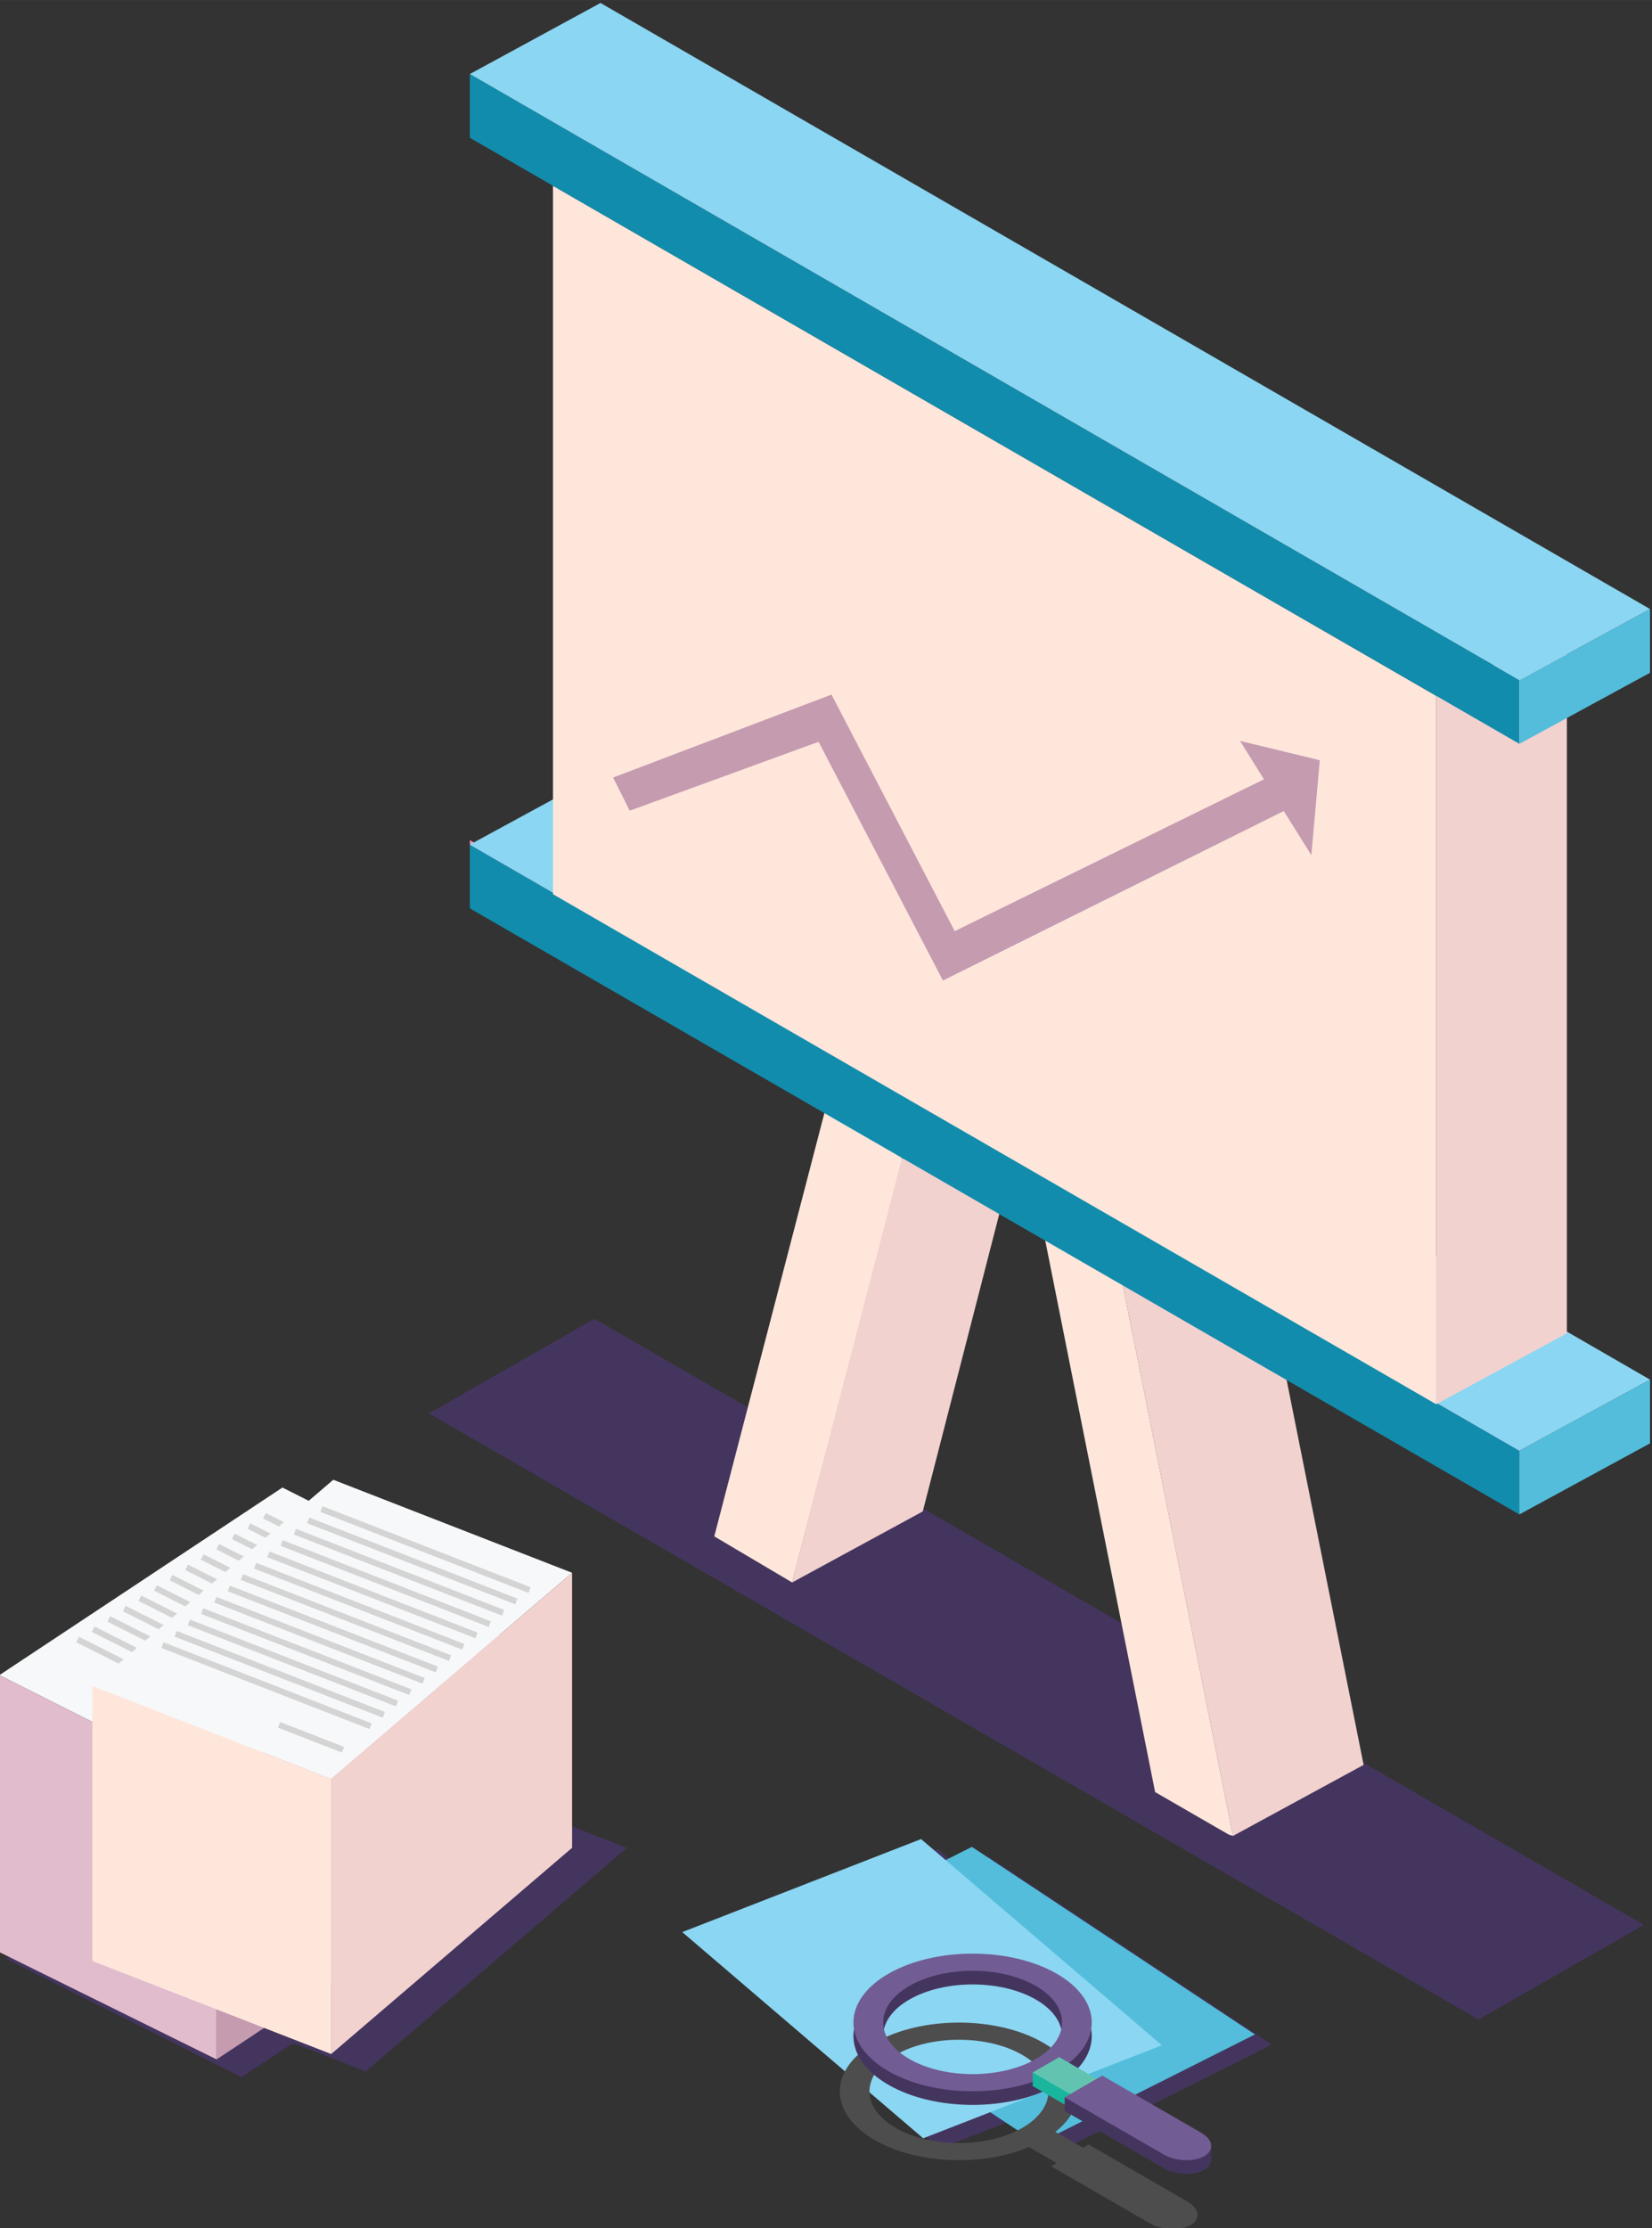 <?xml version="1.0" encoding="UTF-8" standalone="no"?>
<!-- Created with Inkscape (http://www.inkscape.org/) -->

<svg
   xmlns:dc="http://purl.org/dc/elements/1.1/"
   xmlns:cc="http://creativecommons.org/ns#"
   xmlns:rdf="http://www.w3.org/1999/02/22-rdf-syntax-ns#"
   xmlns:svg="http://www.w3.org/2000/svg"
   xmlns="http://www.w3.org/2000/svg"
   xmlns:sodipodi="http://sodipodi.sourceforge.net/DTD/sodipodi-0.dtd"
   xmlns:inkscape="http://www.inkscape.org/namespaces/inkscape"
   width="27.276mm"
   height="36.781mm"
   viewBox="0 0 96.649 130.327"
   id="svg13080"
   version="1.1"
   inkscape:version="0.91 r13725"
   sodipodi:docname="ventajas-1.svg">
  <rect x="0" y="0" width="96.649" height="130.327" fill="#333333" stroke="none"/>
  <defs
     id="defs13082" />
  <sodipodi:namedview
     id="base"
     pagecolor="#ffffff"
     bordercolor="#666666"
     borderopacity="1.0"
     inkscape:pageopacity="0.0"
     inkscape:pageshadow="2"
     inkscape:zoom="0.35"
     inkscape:cx="56.664081"
     inkscape:cy="-118.45082"
     inkscape:document-units="px"
     inkscape:current-layer="layer1"
     showgrid="false"
     fit-margin-top="0"
     fit-margin-left="0"
     fit-margin-right="0"
     fit-margin-bottom="0"
     inkscape:window-width="1366"
     inkscape:window-height="705"
     inkscape:window-x="-8"
     inkscape:window-y="-8"
     inkscape:window-maximized="1" />
  <g
     inkscape:label="Capa 1"
     inkscape:groupmode="layer"
     id="layer1"
     transform="translate(-318.336,-283.585)">
    <g
       id="g6366"
       transform="matrix(0.508,0,0,-0.508,278.207,486.742)">
      <path
         d="m 147.451,248.067 -19.058,-10.892 120.867,-69.782 19.058,10.892 -120.867,69.783 z"
         style="fill:#44355f;fill-opacity:1;fill-rule:nonzero;stroke:none"
         id="path6368"
         inkscape:connector-curvature="0" />
      <g
         id="g6370">
        <path
           d="m 208.071,253.102 15.045,8.181 12.921,-64.579 -15.045,-8.181 -12.921,64.579 z m -37.85,-35.395 0,0 15.045,8.181 12.539,48.737 -15.045,-8.181 -12.539,-48.737 z"
           style="fill:#f2d2cf;fill-opacity:1;fill-rule:nonzero;stroke:none"
           id="path6372"
           inkscape:connector-curvature="0" />
        <path
           d="m 212.023,193.573 -12.889,64.689 8.937,-5.16 12.921,-64.579 -0.487,0.152 -8.483,4.898 z m -41.801,24.134 0,0 12.889,49.806 -8.937,5.16 -12.921,-49.659 8.969,-5.307 z"
           style="fill:#fee6db;fill-opacity:1;fill-rule:nonzero;stroke:none"
           id="path6374"
           inkscape:connector-curvature="0" />
        <g
           id="g6376">
          <path
             d="m 253.973,226.057 -120.867,69.783 0,7.341 120.867,-69.782 0,-7.341 z"
             style="fill:#f494be;fill-opacity:1;fill-rule:nonzero;stroke:none"
             id="path6378"
             inkscape:connector-curvature="0" />
          <g
             id="g6380">
            <path
               d="m 253.973,225.541 -120.867,69.783 0,7.341 120.867,-69.783 0,-7.341 z"
               style="fill:#128cac;fill-opacity:1;fill-rule:nonzero;stroke:none"
               id="path6382"
               inkscape:connector-curvature="0" />
            <path
               d="m 269.018,241.064 -15.045,-8.182 0,-7.341 15.045,8.182 0,7.341 z"
               style="fill:#53bddb;fill-opacity:1;fill-rule:nonzero;stroke:none"
               id="path6384"
               inkscape:connector-curvature="0" />
            <path
               d="m 148.151,310.846 -15.045,-8.181 120.867,-69.783 15.045,8.182 -120.867,69.782 z"
               style="fill:#8bd6f2;fill-opacity:1;fill-rule:nonzero;stroke:none"
               id="path6386"
               inkscape:connector-curvature="0" />
          </g>
          <path
             d="m 259.447,246.406 -15.045,-8.181 0,81.57 15.045,8.182 0,-81.571 z"
             style="fill:#f2d2cf;fill-opacity:1;fill-rule:nonzero;stroke:none"
             id="path6388"
             inkscape:connector-curvature="0" />
          <path
             d="m 244.402,238.225 -101.725,58.731 0,81.57 101.725,-58.731 0,-81.57 z"
             style="fill:#fee6db;fill-opacity:1;fill-rule:nonzero;stroke:none"
             id="path6390"
             inkscape:connector-curvature="0" />
          <g
             id="g6392">
            <path
               d="m 253.973,314.269 -120.867,69.782 0,7.341 120.867,-69.783 0,-7.341 z"
               style="fill:#128cac;fill-opacity:1;fill-rule:nonzero;stroke:none"
               id="path6394"
               inkscape:connector-curvature="0" />
            <path
               d="m 269.018,329.792 -15.045,-8.182 0,-7.341 15.045,8.181 0,7.341 z"
               style="fill:#53bddb;fill-opacity:1;fill-rule:nonzero;stroke:none"
               id="path6396"
               inkscape:connector-curvature="0" />
            <path
               d="m 148.151,399.575 -15.045,-8.181 120.867,-69.783 15.045,8.182 -120.867,69.782 z"
               style="fill:#8bd6f2;fill-opacity:1;fill-rule:nonzero;stroke:none"
               id="path6398"
               inkscape:connector-curvature="0" />
          </g>
        </g>
      </g>
      <g
         id="g6400">
        <path
           d="M 115.026,197.79 142.138,184.153 106.812,160.743 79.701,174.381 115.026,197.79 Z"
           style="fill:#44355f;fill-opacity:1;fill-rule:nonzero;stroke:none"
           id="path6402"
           inkscape:connector-curvature="0" />
        <path
           d="m 121.376,198.762 29.808,-11.611 -30.072,-25.737 -29.809,11.611 30.073,25.737 z"
           style="fill:#44355f;fill-opacity:1;fill-rule:nonzero;stroke:none"
           id="path6404"
           inkscape:connector-curvature="0" />
      </g>
      <path
         d="m 230.991,312.38 -9.192,2.229 2.762,-4.423 -35.616,-17.483 -14.194,27.238 -25.151,-9.553 1.916,-3.817 21.751,7.932 14.323,-27.486 39.253,19.515 3.173,-5.082 0.974,10.931 z"
         style="fill:#c59bb0;fill-opacity:1;fill-rule:nonzero;stroke:none"
         id="path6406"
         inkscape:connector-curvature="0" />
      <g
         id="g6408">
        <g
           id="g6410">
          <path
             d="m 111.519,228.636 25.014,-12.582 -32.593,-21.598 -25.013,12.582 32.592,21.598 z"
             style="fill:#f7f8f9;fill-opacity:1;fill-rule:nonzero;stroke:none"
             id="path6412"
             inkscape:connector-curvature="0" />
          <path
             d="M 109.737,200.168 87.933,211.136"
             style="fill:none;stroke:#d4d4d4;stroke-width:0.698;stroke-linecap:butt;stroke-linejoin:miter;stroke-miterlimit:10;stroke-dasharray:none;stroke-opacity:1"
             id="path6414"
             inkscape:connector-curvature="0" />
          <path
             d="m 99.313,201.073 6.702,-3.371"
             style="fill:none;stroke:#d4d4d4;stroke-width:0.698;stroke-linecap:butt;stroke-linejoin:miter;stroke-miterlimit:10;stroke-dasharray:none;stroke-opacity:1"
             id="path6416"
             inkscape:connector-curvature="0" />
          <path
             d="M 111.529,201.356 89.726,212.323"
             style="fill:none;stroke:#d4d4d4;stroke-width:0.698;stroke-linecap:butt;stroke-linejoin:miter;stroke-miterlimit:10;stroke-dasharray:none;stroke-opacity:1"
             id="path6418"
             inkscape:connector-curvature="0" />
          <path
             d="M 113.322,202.544 91.519,213.512"
             style="fill:none;stroke:#d4d4d4;stroke-width:0.698;stroke-linecap:butt;stroke-linejoin:miter;stroke-miterlimit:10;stroke-dasharray:none;stroke-opacity:1"
             id="path6420"
             inkscape:connector-curvature="0" />
          <path
             d="M 115.114,203.732 93.311,214.699"
             style="fill:none;stroke:#d4d4d4;stroke-width:0.698;stroke-linecap:butt;stroke-linejoin:miter;stroke-miterlimit:10;stroke-dasharray:none;stroke-opacity:1"
             id="path6422"
             inkscape:connector-curvature="0" />
          <path
             d="M 116.907,204.92 95.104,215.887"
             style="fill:none;stroke:#d4d4d4;stroke-width:0.698;stroke-linecap:butt;stroke-linejoin:miter;stroke-miterlimit:10;stroke-dasharray:none;stroke-opacity:1"
             id="path6424"
             inkscape:connector-curvature="0" />
          <path
             d="M 118.7,206.108 96.896,217.075"
             style="fill:none;stroke:#d4d4d4;stroke-width:0.698;stroke-linecap:butt;stroke-linejoin:miter;stroke-miterlimit:10;stroke-dasharray:none;stroke-opacity:1"
             id="path6426"
             inkscape:connector-curvature="0" />
          <path
             d="M 120.492,207.295 98.689,218.263"
             style="fill:none;stroke:#d4d4d4;stroke-width:0.698;stroke-linecap:butt;stroke-linejoin:miter;stroke-miterlimit:10;stroke-dasharray:none;stroke-opacity:1"
             id="path6428"
             inkscape:connector-curvature="0" />
          <path
             d="m 122.285,208.483 -21.803,10.967"
             style="fill:none;stroke:#d4d4d4;stroke-width:0.698;stroke-linecap:butt;stroke-linejoin:miter;stroke-miterlimit:10;stroke-dasharray:none;stroke-opacity:1"
             id="path6430"
             inkscape:connector-curvature="0" />
          <path
             d="m 102.274,220.639 21.803,-10.967"
             style="fill:none;stroke:#d4d4d4;stroke-width:0.698;stroke-linecap:butt;stroke-linejoin:miter;stroke-miterlimit:10;stroke-dasharray:none;stroke-opacity:1"
             id="path6432"
             inkscape:connector-curvature="0" />
          <path
             d="m 125.87,210.859 -21.804,10.967"
             style="fill:none;stroke:#d4d4d4;stroke-width:0.698;stroke-linecap:butt;stroke-linejoin:miter;stroke-miterlimit:10;stroke-dasharray:none;stroke-opacity:1"
             id="path6434"
             inkscape:connector-curvature="0" />
          <path
             d="m 105.859,223.015 21.803,-10.967"
             style="fill:none;stroke:#d4d4d4;stroke-width:0.698;stroke-linecap:butt;stroke-linejoin:miter;stroke-miterlimit:10;stroke-dasharray:none;stroke-opacity:1"
             id="path6436"
             inkscape:connector-curvature="0" />
          <path
             d="m 107.652,224.202 21.803,-10.967"
             style="fill:none;stroke:#d4d4d4;stroke-width:0.698;stroke-linecap:butt;stroke-linejoin:miter;stroke-miterlimit:10;stroke-dasharray:none;stroke-opacity:1"
             id="path6438"
             inkscape:connector-curvature="0" />
          <path
             d="m 131.248,214.423 -21.803,10.968"
             style="fill:none;stroke:#d4d4d4;stroke-width:0.698;stroke-linecap:butt;stroke-linejoin:miter;stroke-miterlimit:10;stroke-dasharray:none;stroke-opacity:1"
             id="path6440"
             inkscape:connector-curvature="0" />
        </g>
        <path
           d="m 103.94,162.79 0,31.666 -25.013,12.582 0,-31.895 25.013,-12.353 z"
           style="fill:#e0bccd;fill-opacity:1;fill-rule:nonzero;stroke:none"
           id="path6442"
           inkscape:connector-curvature="0" />
        <path
           d="m 103.94,162.79 0,31.666 32.593,21.598 0,-31.666 -32.593,-21.598 z"
           style="fill:#c59bb0;fill-opacity:1;fill-rule:nonzero;stroke:none"
           id="path6444"
           inkscape:connector-curvature="0" />
        <g
           id="g6446">
          <path
             d="m 117.377,229.533 27.502,-10.712 -27.745,-23.745 -27.502,10.712 27.746,23.745 z"
             style="fill:#f7f8f9;fill-opacity:1;fill-rule:nonzero;stroke:none"
             id="path6448"
             inkscape:connector-curvature="0" />
          <path
             d="m 121.67,201.156 -23.973,9.337"
             style="fill:none;stroke:#d4d4d4;stroke-width:0.698;stroke-linecap:butt;stroke-linejoin:miter;stroke-miterlimit:10;stroke-dasharray:none;stroke-opacity:1"
             id="path6450"
             inkscape:connector-curvature="0" />
          <path
             d="m 111.133,201.314 7.368,-2.87"
             style="fill:none;stroke:#d4d4d4;stroke-width:0.698;stroke-linecap:butt;stroke-linejoin:miter;stroke-miterlimit:10;stroke-dasharray:none;stroke-opacity:1"
             id="path6452"
             inkscape:connector-curvature="0" />
          <path
             d="m 123.196,202.462 -23.973,9.337"
             style="fill:none;stroke:#d4d4d4;stroke-width:0.698;stroke-linecap:butt;stroke-linejoin:miter;stroke-miterlimit:10;stroke-dasharray:none;stroke-opacity:1"
             id="path6454"
             inkscape:connector-curvature="0" />
          <path
             d="m 124.722,203.768 -23.973,9.337"
             style="fill:none;stroke:#d4d4d4;stroke-width:0.698;stroke-linecap:butt;stroke-linejoin:miter;stroke-miterlimit:10;stroke-dasharray:none;stroke-opacity:1"
             id="path6456"
             inkscape:connector-curvature="0" />
          <path
             d="m 102.276,214.411 23.973,-9.337"
             style="fill:none;stroke:#d4d4d4;stroke-width:0.698;stroke-linecap:butt;stroke-linejoin:miter;stroke-miterlimit:10;stroke-dasharray:none;stroke-opacity:1"
             id="path6458"
             inkscape:connector-curvature="0" />
          <path
             d="m 127.775,206.38 -23.973,9.337"
             style="fill:none;stroke:#d4d4d4;stroke-width:0.698;stroke-linecap:butt;stroke-linejoin:miter;stroke-miterlimit:10;stroke-dasharray:none;stroke-opacity:1"
             id="path6460"
             inkscape:connector-curvature="0" />
          <path
             d="m 129.301,207.687 -23.973,9.337"
             style="fill:none;stroke:#d4d4d4;stroke-width:0.698;stroke-linecap:butt;stroke-linejoin:miter;stroke-miterlimit:10;stroke-dasharray:none;stroke-opacity:1"
             id="path6462"
             inkscape:connector-curvature="0" />
          <path
             d="m 130.827,208.993 -23.973,9.337"
             style="fill:none;stroke:#d4d4d4;stroke-width:0.698;stroke-linecap:butt;stroke-linejoin:miter;stroke-miterlimit:10;stroke-dasharray:none;stroke-opacity:1"
             id="path6464"
             inkscape:connector-curvature="0" />
          <path
             d="m 108.38,219.636 23.973,-9.337"
             style="fill:none;stroke:#d4d4d4;stroke-width:0.698;stroke-linecap:butt;stroke-linejoin:miter;stroke-miterlimit:10;stroke-dasharray:none;stroke-opacity:1"
             id="path6466"
             inkscape:connector-curvature="0" />
          <path
             d="m 133.879,211.605 -23.973,9.337"
             style="fill:none;stroke:#d4d4d4;stroke-width:0.698;stroke-linecap:butt;stroke-linejoin:miter;stroke-miterlimit:10;stroke-dasharray:none;stroke-opacity:1"
             id="path6468"
             inkscape:connector-curvature="0" />
          <path
             d="m 135.403,212.909 -23.97,9.339"
             style="fill:none;stroke:#d4d4d4;stroke-width:0.698;stroke-linecap:butt;stroke-linejoin:miter;stroke-miterlimit:10;stroke-dasharray:none;stroke-opacity:1"
             id="path6470"
             inkscape:connector-curvature="0" />
          <path
             d="m 136.929,214.215 -23.97,9.339"
             style="fill:none;stroke:#d4d4d4;stroke-width:0.698;stroke-linecap:butt;stroke-linejoin:miter;stroke-miterlimit:10;stroke-dasharray:none;stroke-opacity:1"
             id="path6472"
             inkscape:connector-curvature="0" />
          <path
             d="m 138.455,215.522 -23.973,9.337"
             style="fill:none;stroke:#d4d4d4;stroke-width:0.698;stroke-linecap:butt;stroke-linejoin:miter;stroke-miterlimit:10;stroke-dasharray:none;stroke-opacity:1"
             id="path6474"
             inkscape:connector-curvature="0" />
          <path
             d="m 139.982,216.828 -23.973,9.337"
             style="fill:none;stroke:#d4d4d4;stroke-width:0.698;stroke-linecap:butt;stroke-linejoin:miter;stroke-miterlimit:10;stroke-dasharray:none;stroke-opacity:1"
             id="path6476"
             inkscape:connector-curvature="0" />
        </g>
        <path
           d="m 144.879,218.821 0,-31.666 -27.745,-23.745 0,31.666 27.745,23.745 z"
           style="fill:#f2d2cf;fill-opacity:1;fill-rule:nonzero;stroke:none"
           id="path6478"
           inkscape:connector-curvature="0" />
        <path
           d="m 89.631,205.788 0,-31.666 27.502,-10.712 0,31.666 -27.502,10.712 z"
           style="fill:#fee6db;fill-opacity:1;fill-rule:nonzero;stroke:none"
           id="path6480"
           inkscape:connector-curvature="0" />
      </g>
      <g
         id="g6482">
        <path
           d="m 192.863,186.104 -25.014,-12.582 32.593,-21.598 25.014,12.582 -32.593,21.598 z"
           style="fill:#44355f;fill-opacity:1;fill-rule:nonzero;stroke:none"
           id="path6484"
           inkscape:connector-curvature="0" />
        <path
           d="m 187.005,187.001 -27.502,-10.712 27.745,-23.745 27.502,10.712 -27.745,23.745 z"
           style="fill:#44355f;fill-opacity:1;fill-rule:nonzero;stroke:none"
           id="path6486"
           inkscape:connector-curvature="0" />
      </g>
      <g
         id="g6488">
        <path
           d="m 190.928,187.264 -25.014,-12.582 32.593,-21.598 25.013,12.582 -32.592,21.598 z"
           style="fill:#53bddb;fill-opacity:1;fill-rule:nonzero;stroke:none"
           id="path6490"
           inkscape:connector-curvature="0" />
        <path
           d="m 185.07,188.162 -27.502,-10.712 27.745,-23.745 27.502,10.712 -27.746,23.745 z"
           style="fill:#8bd6f2;fill-opacity:1;fill-rule:nonzero;stroke:none"
           id="path6492"
           inkscape:connector-curvature="0" />
      </g>
      <g
         id="g6494">
        <path
           d="m 179.73,153.504 c 5.359,-3.095 14.049,-3.095 19.409,0 5.36,3.094 5.36,8.111 3e-4,11.206 -5.36,3.094 -14.049,3.094 -19.409,-3e-4 -5.36,-3.094 -5.36,-8.111 0,-11.206 z m 2.418,1.396 0,0 c -4.024,2.323 -4.024,6.09 0,8.413 4.024,2.323 10.548,2.323 14.572,3e-4 4.024,-2.323 4.024,-6.09 -3e-4,-8.413 -4.024,-2.323 -10.548,-2.323 -14.572,0"
           style="fill:#4d4d4e;fill-opacity:1;fill-rule:nonzero;stroke:none"
           id="path6496"
           inkscape:connector-curvature="0" />
        <path
           d="m 199.407,155.112 -3.051,-1.762 7.133,-4.119 3.051,1.762 -7.133,4.118 z"
           style="fill:#4d4d4e;fill-opacity:1;fill-rule:nonzero;stroke:none"
           id="path6498"
           inkscape:connector-curvature="0" />
        <path
           d="m 204.362,152.987 -4.327,-2.498 11.406,-6.585 c 1.38,-0.796 3.467,-0.883 4.662,-0.193 l 0,0 c 1.195,0.69 1.045,1.895 -0.335,2.692 l -11.406,6.585 z"
           style="fill:#4d4d4e;fill-opacity:1;fill-rule:nonzero;stroke:none"
           id="path6500"
           inkscape:connector-curvature="0" />
      </g>
      <path
         d="m 181.3,159.872 c 5.359,-3.094 14.049,-3.094 19.409,3e-4 5.36,3.094 5.36,8.111 2e-4,11.206 -5.36,3.095 -14.049,3.095 -19.409,0 -5.36,-3.094 -5.36,-8.111 0,-11.206 z m 2.419,1.396 0,0 c -4.024,2.323 -4.024,6.09 0,8.413 4.024,2.323 10.548,2.323 14.572,0 4.024,-2.323 4.024,-6.09 0,-8.413 -4.024,-2.323 -10.548,-2.323 -14.572,0"
         style="fill:#44355f;fill-opacity:1;fill-rule:nonzero;stroke:none"
         id="path6502"
         inkscape:connector-curvature="0" />
      <path
         d="m 181.3,161.442 c 5.359,-3.095 14.049,-3.095 19.409,0 5.36,3.094 5.36,8.111 2e-4,11.206 -5.36,3.095 -14.049,3.095 -19.409,0 -5.36,-3.094 -5.36,-8.111 0,-11.206 z m 2.419,1.396 0,0 c -4.024,2.323 -4.024,6.09 0,8.413 4.024,2.323 10.548,2.323 14.572,0 4.024,-2.323 4.024,-6.09 0,-8.413 -4.024,-2.323 -10.548,-2.323 -14.572,0"
         style="fill:#725c94;fill-opacity:1;fill-rule:nonzero;stroke:none"
         id="path6504"
         inkscape:connector-curvature="0" />
      <path
         d="m 197.925,161.288 0,-1.57 7.133,-4.118 3.051,1.762 -10.185,3.927 z"
         style="fill:#1ab59d;fill-opacity:1;fill-rule:nonzero;stroke:none"
         id="path6506"
         inkscape:connector-curvature="0" />
      <path
         d="m 200.977,163.05 -3.051,-1.762 7.133,-4.118 3.051,1.762 -7.133,4.119 z"
         style="fill:#62c4b0;fill-opacity:1;fill-rule:nonzero;stroke:none"
         id="path6508"
         inkscape:connector-curvature="0" />
      <path
         d="m 218.48,152.742 -2.624,0.884 -9.923,5.729 -2.61,-1.507 -1.718,0.579 0,-1.57 11.406,-6.585 c 1.38,-0.797 3.467,-0.883 4.662,-0.193 0.514,0.297 0.778,0.689 0.803,1.103 l 0.004,0.001 0,1.559 z"
         style="fill:#44355f;fill-opacity:1;fill-rule:nonzero;stroke:none"
         id="path6510"
         inkscape:connector-curvature="0" />
      <path
         d="m 205.933,160.925 -4.327,-2.498 11.406,-6.585 c 1.38,-0.797 3.467,-0.883 4.662,-0.193 1.195,0.69 1.045,1.895 -0.335,2.692 l -11.406,6.585 z"
         style="fill:#725c94;fill-opacity:1;fill-rule:nonzero;stroke:none"
         id="path6512"
         inkscape:connector-curvature="0" />
    </g>
  </g>
</svg>
